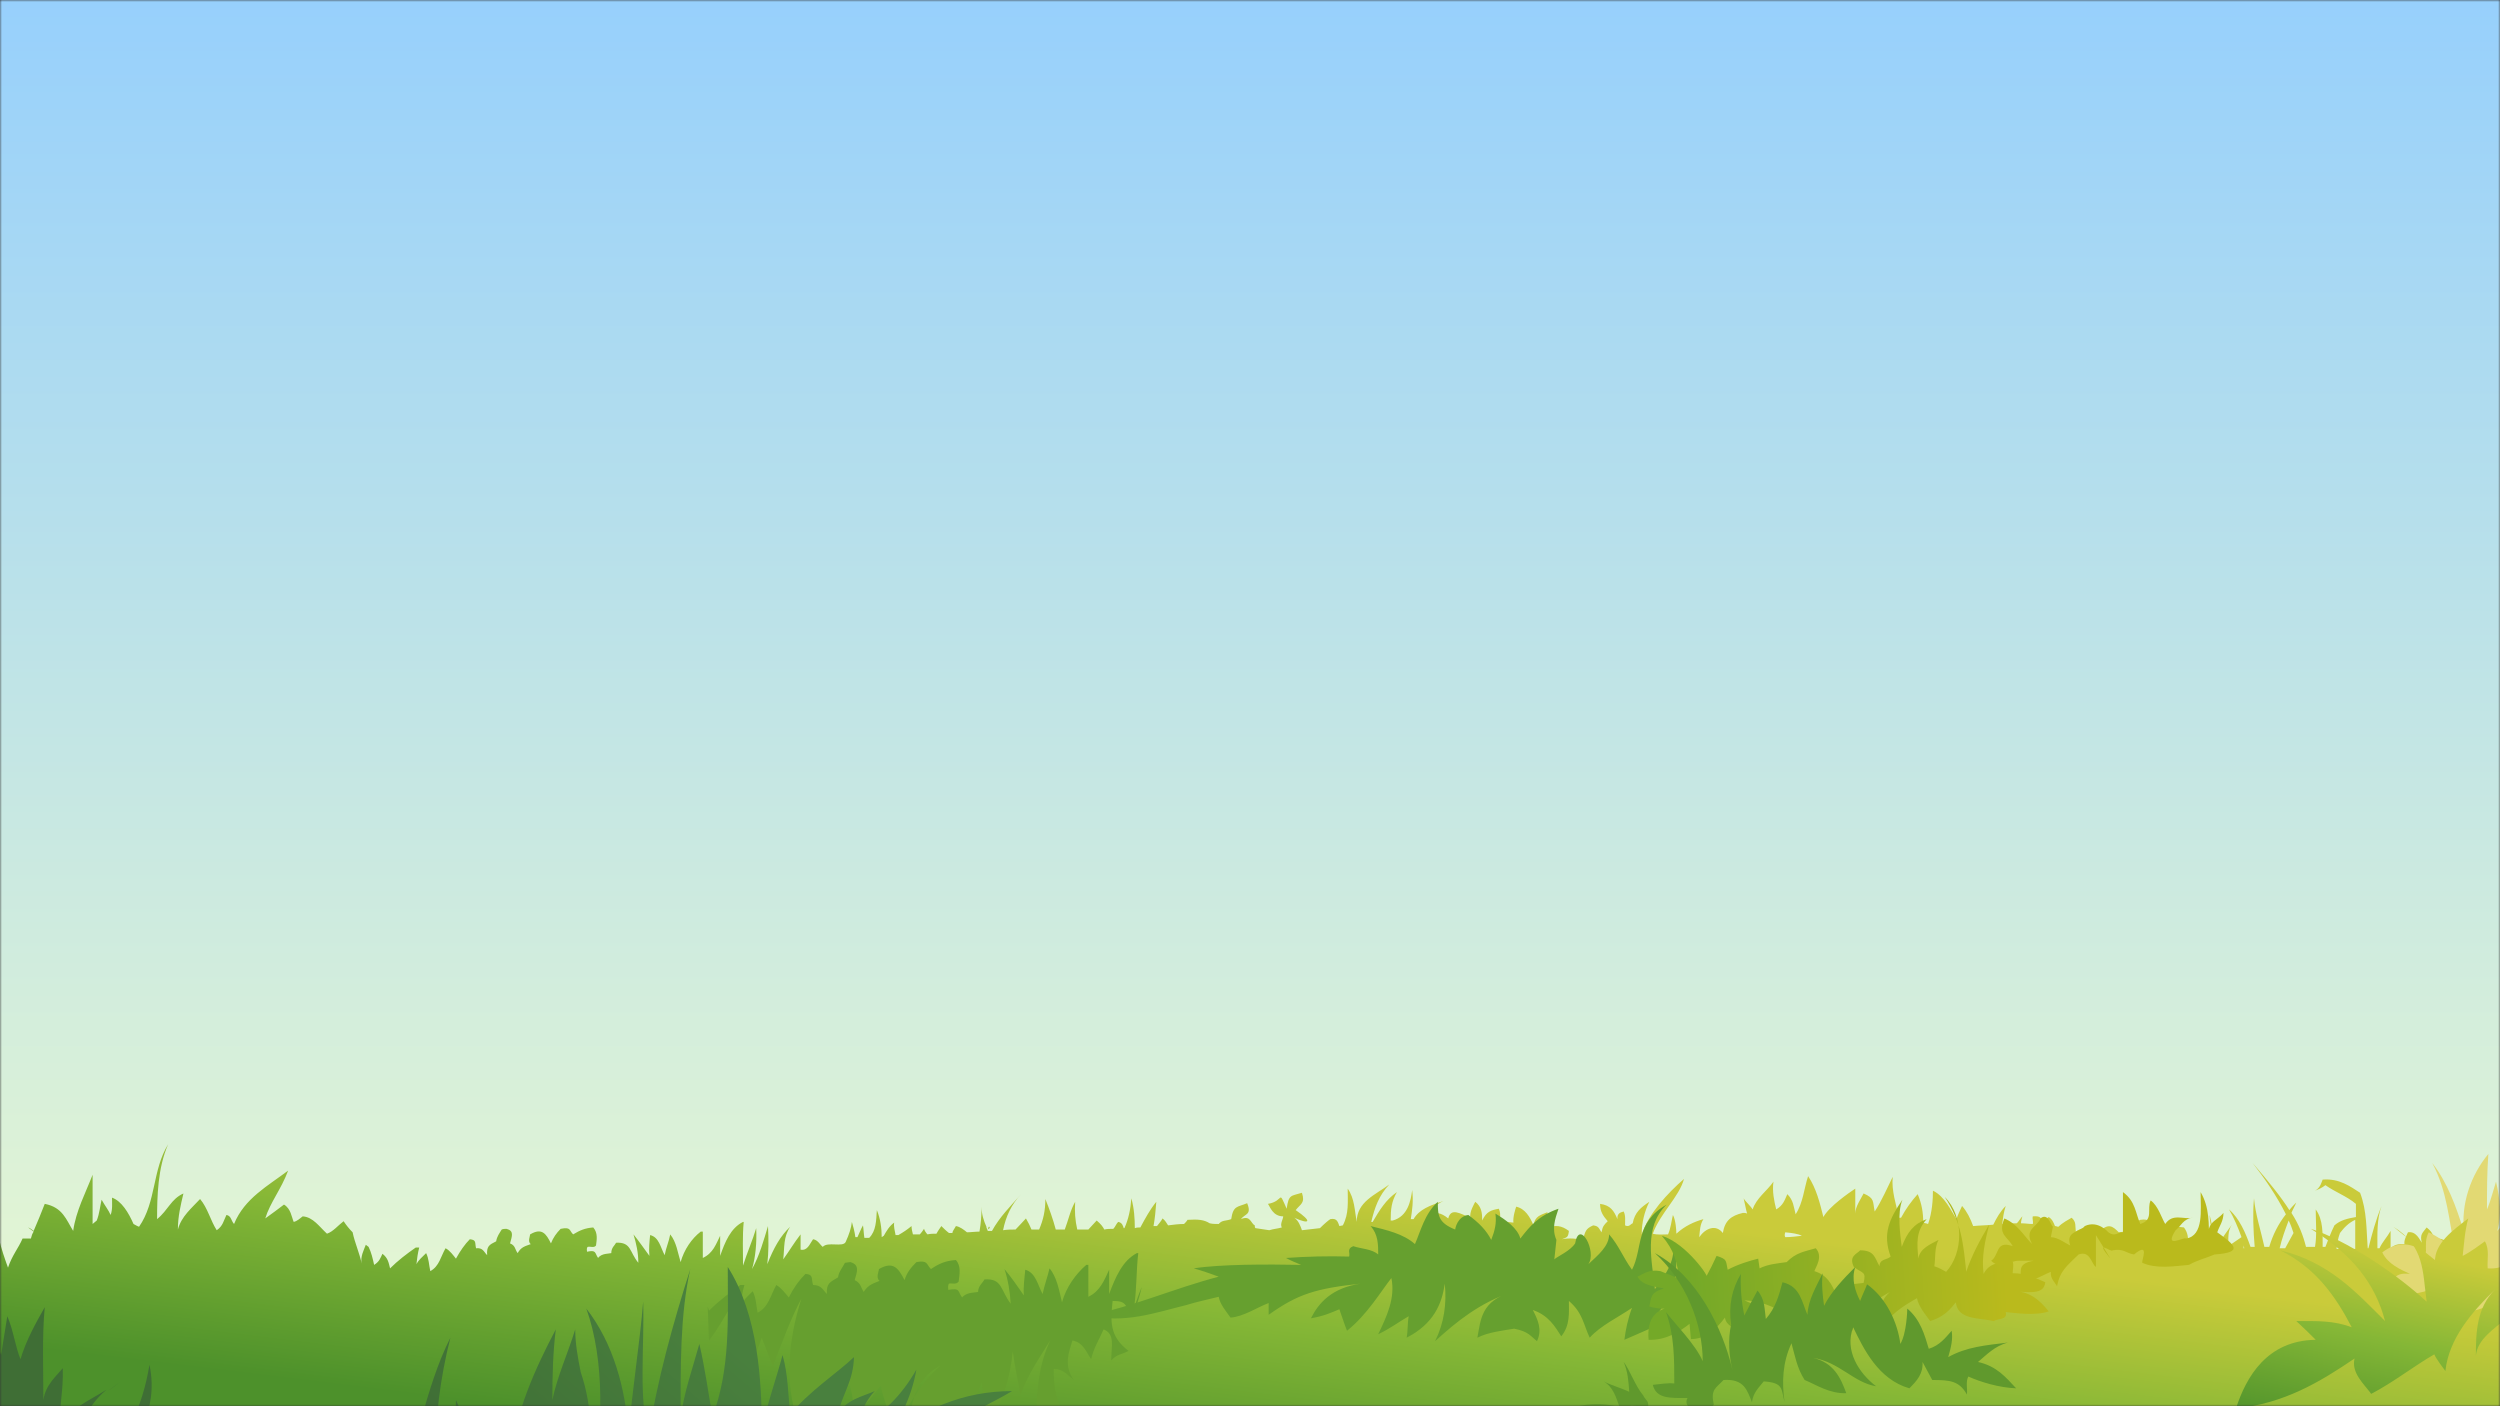 <svg width="640" height="360" viewBox="0 0 640 360" fill="none" xmlns="http://www.w3.org/2000/svg">
<rect x="0" y="0" width="640" height="360" fill="#333333" stroke="none"/>
<mask id="mask0" mask-type="alpha" maskUnits="userSpaceOnUse" x="0" y="0" width="640" height="360">
<rect width="640" height="360" fill="#C4C4C4"/>
</mask>
<g mask="url(#mask0)">
<path d="M640 0H0V360H640V0Z" fill="url(#paint0_linear)"/>
<path d="M736.432 336.062C738.917 335.884 740.692 336.417 743 334.819C742.645 333.044 741.757 331.446 741.757 329.139C738.917 328.073 736.254 326.653 732.171 327.008C733.236 325.411 734.124 323.281 735.722 321.86C733.059 321.86 729.686 320.973 726.668 323.636C727.023 319.73 727.556 316.18 728.799 312.452C726.668 315.825 723.473 319.908 723.118 324.523C723.828 317.955 723.473 310.322 720.455 303.754C720.81 307.482 721.165 311.919 720.1 315.825C718.148 315.47 715.307 314.05 712.29 315.47C712.645 314.76 713.532 312.097 714.42 311.209C712.112 311.919 709.627 313.34 706.964 312.985C707.319 310.854 707.852 308.369 708.207 306.061C706.787 307.127 704.124 308.014 703.414 310.854C703.769 306.416 704.124 302.334 705.189 297.896C701.106 302.689 697.733 308.014 696.491 314.405C697.201 306.061 694.715 295.588 690.81 287.955C691.343 291.328 692.23 302.511 691.698 309.257C689.923 309.434 690.633 309.612 688.147 309.612C687.792 306.239 687.082 302.689 688.502 299.138C688.147 299.493 684.242 306.239 684.597 310.322C683.177 307.127 682.289 303.931 679.449 301.269C680.869 307.659 681.047 313.34 679.094 320.085C677.496 310.677 675.189 304.819 667.378 299.138C675.366 305.706 674.301 313.695 674.301 322.57C673.236 317.778 670.928 312.63 669.153 308.724C670.751 314.05 670.041 320.618 669.153 325.233C661.52 320.795 659.212 310.322 659.212 301.446C658.147 308.902 659.39 316.357 661.875 322.215C658.857 318.665 656.017 317.422 651.934 316.535C655.129 317.422 657.792 323.636 658.857 325.588C655.129 324.701 651.579 325.233 648.029 325.943C649.094 327.541 651.402 328.073 652.822 328.961C643.413 328.784 639.33 331.979 634.182 339.434C641.461 340.145 649.094 336.772 656.372 335.174C655.662 337.482 656.017 339.79 656.017 342.097C660.81 339.434 664.893 335.174 668.088 330.914C667.91 333.221 668.798 335.352 669.331 337.482C671.993 335.174 674.301 331.979 676.254 329.316C673.946 332.511 674.834 334.819 675.366 338.014C678.917 337.304 677.674 334.642 678.917 332.866C681.579 332.511 683.354 334.642 684.952 335.884C684.952 329.316 686.372 324.168 689.745 318.488C687.26 323.636 687.082 329.494 687.97 334.109C689.035 330.736 690.988 328.251 693.118 325.411C691.52 328.428 692.408 333.044 692.763 335.884C695.426 328.784 700.929 324.523 707.497 321.15C703.769 323.991 703.236 330.026 702.704 333.221H709.272C710.159 330.204 710.159 327.186 710.159 324.168C711.047 327.363 711.757 330.381 712.29 333.754C715.84 330.914 720.1 329.316 724.006 327.718C721.343 329.316 720.988 332.689 720.1 335.529C722.23 333.754 725.071 333.399 727.556 332.511C731.461 334.642 734.479 336.417 737.497 338.192L736.432 336.062Z" fill="url(#paint1_linear)"/>
<path d="M43.054 292.925C38.971 299.493 40.036 307.659 35.598 314.05C35.066 313.872 34.533 313.517 34.178 313.34C32.935 310.499 31.16 307.482 28.675 306.594C28.675 308.014 28.853 309.612 28.32 311.032C27.788 309.789 26.9 308.724 26.012 307.127C25.657 308.547 25.48 310.677 24.77 312.452C24.415 312.807 24.06 312.985 23.705 313.34V300.736C21.93 305.351 19.444 309.967 18.734 315.115C16.959 312.274 16.072 309.079 11.456 308.192C10.569 310.499 9.681 312.63 8.616 315.115C8.083 314.76 7.728 314.405 7.196 314.227C7.728 314.582 8.083 314.937 8.616 315.292C8.261 315.825 8.083 316.357 7.906 317.067H5.776C4.71 319.553 3.113 321.328 2.048 324.523C1.338 322.57 0.273 319.553 -0.26 317.067H-0.793C-2.035 319.908 -3.988 322.57 -5.23 325.588C-4.52 323.103 -3.633 320.618 -4.165 317.777C-6.651 320.085 -8.426 322.393 -10.556 325.233C-10.556 322.57 -10.556 319.908 -10.556 317.245C-11.266 317.245 -12.153 317.245 -12.864 317.245C-15.704 322.215 -18.189 327.541 -21.029 332.156C-21.029 327.186 -20.674 322.215 -23.87 318.133C-24.047 318.133 -24.047 318.133 -24.225 318.133C-24.757 320.795 -25.29 323.28 -25.822 325.766C-26.532 323.28 -27.065 320.973 -28.308 318.665C-28.485 318.665 -28.84 318.665 -29.018 318.843C-30.26 321.15 -31.858 324.346 -32.213 327.186C-32.923 324.701 -33.633 322.393 -33.988 319.908C-34.698 320.085 -35.408 320.263 -36.296 320.44C-37.006 322.925 -37.183 325.411 -37.006 328.251C-38.071 326.121 -38.959 324.168 -41.621 322.57C-40.734 325.233 -39.136 327.718 -39.491 331.446C-41.799 328.428 -44.994 326.653 -48.367 324.878C-51.03 326.121 -53.515 327.363 -56 328.783V390.737H742.822V331.446C735.367 327.363 727.556 323.636 719.035 323.458C708.739 323.458 700.396 314.227 690.277 316.357C684.419 316.89 676.786 325.588 670.218 325.943C664.715 325.056 658.68 327.896 653.887 323.458C651.224 323.103 635.958 320.973 630.099 319.73H627.614C627.792 319.553 627.792 319.198 627.969 318.843C626.017 317.422 623.709 316.18 622.821 317.955C622.644 318.31 622.644 318.843 622.466 319.198C622.466 318.665 622.644 318.31 622.821 317.955C623.176 316.712 622.999 315.647 621.224 314.227C620.159 315.647 619.449 316.002 619.981 318.133C619.449 317.422 618.561 315.115 616.431 315.47C616.076 316.357 615.366 317.422 615.543 318.488C613.946 318.488 613.236 318.488 611.993 319.553V315.115C611.105 316.712 609.863 317.955 609.153 319.553H608.62C608.62 315.825 608.443 312.097 609.685 308.724C608.265 312.097 607.2 316.002 606.312 319.553H606.135C605.78 314.937 605.957 309.967 604.182 305.351C601.697 303.754 598.857 301.624 594.596 301.979C594.419 302.334 594.064 304.109 592.644 304.819C593.531 304.464 594.419 304.109 595.306 303.399C597.792 305.174 600.809 306.239 603.117 308.192V311.564C601.164 311.919 599.212 312.275 597.614 313.695C596.727 315.47 596.016 317.422 595.306 319.198H594.596C594.596 315.825 594.774 312.274 592.821 309.612C592.821 312.807 593.176 316.002 592.644 319.198H590.336C589.626 316.357 588.561 313.517 586.608 310.499C586.963 309.612 587.496 308.724 587.851 307.837C587.318 308.369 586.608 309.079 586.076 309.789C583.945 306.416 580.928 302.689 576.667 297.718C579.862 301.801 582.88 306.239 585.188 310.854C583.235 313.34 581.815 316.18 580.928 319.198H579.685C578.797 315.115 577.377 310.854 577.022 306.771C576.667 310.677 576.845 314.937 577.2 319.198H576.135C574.892 315.647 573.294 311.919 570.632 309.612C571.874 311.742 572.939 314.227 573.827 316.712C572.762 317.422 571.519 318.31 570.454 319.02C570.454 317.067 570.277 315.115 571.342 313.517C570.099 315.292 568.679 317.067 567.791 319.02H567.436C567.081 317.6 566.549 316.18 566.194 314.76C566.194 315.825 566.194 317.067 566.194 318.133C564.241 317.955 562.288 318.31 560.158 318.488C560.158 316.89 560.158 315.647 559.093 314.227C557.318 314.05 556.608 313.695 555.188 315.115C555.188 315.115 552.347 314.76 551.282 314.76C550.217 312.807 550.395 311.919 547.91 312.274C546.667 312.807 545.069 313.872 547.022 316.712C545.424 315.47 544.714 315.115 542.407 315.47C540.809 313.872 539.744 312.985 537.259 315.47C536.194 314.76 533.886 313.517 531.401 315.292C531.223 313.872 531.578 312.807 530.336 311.742C529.448 312.274 528.028 312.985 526.963 314.05C526.608 314.05 526.43 313.872 526.075 313.872C525.72 312.985 525.365 312.097 524.477 311.564C524.3 311.742 522.88 312.452 523.412 313.34C522.347 311.919 522.702 311.209 520.395 311.387C520.217 312.097 520.572 312.63 520.395 313.34C519.33 313.34 518.442 313.162 517.377 313.162C517.377 312.63 517.554 311.919 517.732 311.387C517.199 311.919 516.844 312.63 516.312 313.162C515.069 313.162 513.827 313.162 512.584 313.34C512.761 311.742 512.939 310.322 513.471 308.724C512.051 310.144 511.164 311.742 510.276 313.517C508.679 313.695 506.903 313.695 505.128 313.872C504.418 311.919 503.531 310.144 502.288 308.724C501.755 309.967 501.223 310.854 500.868 312.097C499.448 309.967 497.85 306.239 494.832 304.819C494.832 306.949 494.655 310.322 493.59 313.34C493.235 313.162 492.702 313.162 492.347 312.985C492.347 310.499 491.992 308.192 490.927 305.706C489.329 307.482 487.909 309.434 486.667 311.742C486.489 311.742 486.312 311.742 486.134 311.742C485.424 308.369 484.181 304.819 484.536 301.269C483.294 303.754 481.696 307.482 479.921 310.144C479.388 307.482 479.921 306.771 477.081 305.529C476.371 306.949 474.951 308.902 474.951 310.677V304.286C473.353 305.351 468.205 308.902 466.785 311.564C465.897 308.014 465.01 304.286 462.879 301.091C461.814 304.286 461.637 307.837 459.684 310.854C459.152 308.902 459.152 307.304 457.554 305.706C456.844 307.304 456.489 308.547 454.714 309.612C454.181 307.482 453.649 304.996 454.004 302.511C452.406 304.819 449.566 306.772 448.678 309.612C448.146 308.724 446.725 307.482 446.37 306.771C446.725 308.192 446.903 309.434 447.258 310.677C446.903 310.499 446.548 310.499 446.193 310.499C443.175 311.209 441.577 312.452 441.045 315.647C439.27 313.34 436.607 314.405 435.009 316.712C435.187 314.937 435.187 313.517 436.074 312.097C433.589 312.807 431.282 313.872 429.151 315.825C429.151 314.937 428.974 312.275 428.264 311.032C427.909 312.452 427.731 314.405 427.021 316.002C425.779 316.002 424.358 316.18 423.116 315.825C425.068 310.499 429.861 306.416 431.104 301.801C426.844 305.529 422.051 310.677 420.276 316.002C420.276 312.985 420.986 310.144 422.228 307.659C420.098 309.079 418.5 310.322 417.968 313.162C417.435 313.34 417.08 314.227 416.015 313.695C416.015 312.452 416.193 311.209 415.66 310.144C415.305 310.322 413.885 310.322 414.062 312.097C413.175 309.967 412.287 308.547 409.625 308.192C409.625 310.144 410.335 311.209 411.577 312.63C410.512 313.695 410.335 313.872 409.98 315.47C409.27 314.405 409.27 313.872 407.849 313.695C405.897 314.582 405.897 315.115 405.187 317.422C403.767 317.067 401.636 316.89 399.861 317.245C401.104 316.712 401.459 316.89 401.636 315.115C399.684 313.695 398.264 313.517 395.778 314.405C395.956 313.162 396.311 311.742 396.133 310.322C394.536 311.032 392.938 311.209 392.583 313.695C391.695 311.564 390.453 309.434 388.145 308.902C387.968 309.434 387.258 311.564 387.435 312.985C385.837 312.807 384.772 312.63 383.352 314.05C383.885 312.807 384.417 311.032 383.707 309.434C381.755 309.789 380.512 310.144 379.447 312.452C379.447 310.499 379.269 308.902 377.672 307.659C377.494 308.014 376.074 310.322 376.429 311.742C373.766 310.677 371.459 309.079 370.749 311.919C368.973 310.499 367.198 309.789 365.246 311.742C366.133 309.967 367.376 308.369 369.506 307.482C366.133 308.547 363.293 309.612 361.873 312.097H361.163C361.518 309.789 361.873 307.482 361.518 304.641C361.163 307.304 360.453 311.387 356.547 312.452H356.015C356.015 309.612 356.192 307.659 357.612 305.174C354.772 307.127 353.174 309.789 351.399 312.807H351.044C351.932 309.079 352.997 306.061 355.66 303.221C352.109 305.884 347.316 307.659 347.316 312.807C346.784 309.967 346.784 306.772 345.009 304.286C345.009 307.659 345.364 310.677 343.766 313.695L342.879 313.872C342.524 312.985 342.346 311.742 340.571 312.097C340.216 312.274 338.973 313.34 337.908 314.405L333.293 314.937C332.938 313.872 332.405 312.452 331.34 311.742C335.245 313.517 336.133 312.807 331.695 309.789C332.938 308.192 334.18 308.014 333.293 305.351C330.452 306.239 329.92 305.706 329.387 309.434C327.08 304.286 328.855 307.482 324.594 308.192C325.127 308.902 325.837 311.387 328.5 311.387C328.5 312.097 327.612 313.34 328.145 314.227C326.902 314.582 326.015 314.582 324.949 314.937C323.707 314.76 322.464 314.582 321.399 314.405C321.222 314.227 321.222 314.05 321.222 313.695C320.156 313.162 320.156 311.032 317.671 312.097C318.736 310.677 320.512 311.032 319.269 308.014C316.784 309.079 315.719 308.547 315.186 312.097C313.766 312.63 312.878 312.274 311.991 313.34C311.281 313.34 310.393 313.34 309.683 313.162C308.263 312.274 306.843 312.097 304.003 312.274C303.825 312.63 303.47 312.985 303.115 313.34C301.872 313.34 300.275 313.517 299.032 313.695C298.677 313.162 298.322 312.452 297.612 311.919C297.257 312.63 296.724 313.162 296.192 313.872C295.837 313.872 295.659 313.872 295.304 313.872C295.659 311.919 295.837 309.967 296.014 307.659C294.417 309.612 293.174 311.919 291.931 314.227C291.399 314.227 291.044 314.227 290.511 314.405C290.511 311.919 290.334 309.257 289.624 306.771C289.446 309.434 288.914 312.097 287.849 314.405H287.671C287.494 313.872 287.316 312.985 286.251 312.807C285.718 313.34 285.541 314.05 285.008 314.582C284.298 314.582 283.411 314.582 282.701 314.76C282.346 314.05 281.813 313.34 280.748 312.452C280.038 313.162 279.328 314.05 278.618 314.76C277.73 314.76 276.843 314.76 275.777 314.76C275.245 312.452 275.067 310.144 275.245 307.659C274.002 309.789 273.47 312.452 272.582 314.76C271.695 314.76 270.985 314.76 270.275 314.76C269.564 312.097 268.677 309.612 267.612 306.949C267.612 309.967 267.079 312.274 266.014 314.76C265.304 314.76 264.594 314.76 264.061 314.76C263.706 313.872 263.174 312.807 262.641 311.919C262.109 312.452 261.044 313.695 259.979 314.76C258.913 314.76 257.848 314.76 256.783 314.937C257.493 311.387 258.913 308.369 261.399 305.706C258.736 308.724 255.896 311.564 253.943 315.115C253.588 315.115 253.233 315.115 252.878 315.115C252.7 314.76 252.7 314.582 252.523 314.227V314.05C251.813 312.452 251.28 310.854 251.28 308.902C251.28 311.209 251.103 313.162 250.748 315.292C249.683 315.292 248.44 315.47 247.552 315.47C246.665 314.76 245.777 314.05 244.712 313.872C244.357 314.582 243.825 315.115 243.825 315.647C243.647 315.647 243.292 315.647 242.937 315.647C242.227 315.115 241.517 314.405 240.984 313.872C240.629 314.405 240.097 315.115 239.742 315.825C239.032 315.825 238.144 315.825 237.434 316.002C237.079 315.647 236.724 315.115 236.546 314.582C236.191 315.115 235.836 315.647 235.481 316.002C234.949 316.002 234.416 316.002 233.706 316.002C233.529 315.292 233.351 314.582 233.351 313.872C232.286 314.76 231.221 315.47 229.978 316.18C229.801 316.18 229.623 316.18 229.268 316.18C229.091 315.115 228.736 314.05 228.913 312.985C227.671 313.872 226.961 315.115 226.251 316.357C226.073 316.535 225.896 316.535 225.718 316.712C225.718 314.405 225.363 311.919 224.475 309.789C224.298 312.452 224.298 315.115 222.523 316.89C222.168 316.89 221.635 316.89 221.28 316.89C221.103 315.825 221.103 314.76 220.925 313.695C220.392 314.582 220.037 315.647 219.505 316.712C219.327 316.712 219.15 316.712 218.972 316.712C218.795 315.292 218.44 314.05 218.085 312.807C217.907 314.405 217.375 316.002 216.487 317.955C215.777 319.375 211.872 317.777 210.629 319.198C209.919 318.665 209.387 317.422 208.144 317.245C207.256 318.488 206.724 320.263 204.949 319.908C204.949 318.665 204.949 317.245 204.949 316.002C203.173 318.31 202.286 319.908 200.511 322.393C200.866 319.198 200.511 316.712 202.286 314.05C199.801 316.357 198.025 319.553 196.428 323.636C196.783 320.618 196.783 317.245 196.605 313.872C195.54 317.422 194.475 321.328 192.522 324.878C193.41 321.86 193.765 318.133 193.588 314.405C192.7 317.422 191.28 320.618 190.215 323.991C190.215 320.263 190.037 316.535 190.392 312.807C190.215 312.807 190.215 312.807 190.215 312.807C187.019 314.405 185.599 317.955 184.357 321.505C184.357 319.73 184.357 318.133 184.357 316.357C183.292 318.488 182.582 320.795 179.919 322.038V315.292H179.386C177.079 317.067 175.126 319.908 174.238 323.103C173.528 320.795 173.173 317.955 171.576 316.002C171.221 317.955 170.51 319.375 170.155 321.328C169.09 319.375 168.735 316.712 166.428 316.18C166.25 317.955 166.073 319.73 166.25 321.505C164.83 319.553 163.587 317.777 162.167 316.002C162.877 318.31 163.41 320.618 163.41 323.28C161.102 320.44 161.635 317.955 157.729 318.133C157.374 318.843 156.487 319.375 156.487 320.795C155.954 320.973 154.001 320.795 153.114 322.038C152.226 320.795 152.759 319.908 150.274 320.44C150.274 320.085 150.096 319.553 150.451 319.198C151.161 319.02 152.049 319.553 152.581 318.843C152.759 317.422 153.114 315.647 151.871 314.227C149.741 314.405 148.498 314.937 146.723 316.002C145.658 314.937 146.191 314.05 143.528 314.582C142.463 315.647 141.575 316.89 141.043 318.31C139.8 315.825 138.735 314.227 135.717 316.002C135.717 316.357 135.007 317.955 135.895 318.488C134.475 319.02 133.41 319.198 132.522 320.795C131.812 319.908 131.989 318.843 130.569 318.31C131.102 316.357 131.634 315.115 129.682 314.582C129.327 314.582 128.794 314.582 128.439 314.76C127.907 315.647 127.197 316.535 127.019 317.777C125.244 318.665 124.534 319.02 124.711 321.328C123.824 320.44 123.646 319.375 121.871 319.553C121.516 318.133 122.049 317.422 120.273 317.245C119.031 318.488 117.788 320.263 116.723 322.215C116.013 321.328 115.125 320.085 114.06 319.553C112.818 321.683 112.463 324.168 110.155 325.411C109.8 323.813 109.8 322.215 109.09 320.795C108.202 321.683 107.137 322.57 106.605 323.636C106.782 322.038 106.96 320.795 107.315 319.375C106.96 319.375 106.782 319.375 106.427 319.375C104.119 320.973 101.812 322.748 99.859 324.701C99.504 323.28 99.326 322.038 97.906 320.973C97.374 322.038 97.196 322.925 95.776 323.813C95.421 322.215 95.066 320.618 94.356 319.198C94.179 319.02 93.823 318.843 93.646 318.665C93.114 320.085 92.226 321.683 92.581 323.458C92.048 320.795 90.806 318.133 90.273 315.47C89.386 314.582 88.676 313.695 87.966 312.63C86.545 313.695 85.303 315.292 83.705 315.825C81.752 314.05 80.155 311.564 77.492 311.387C76.782 311.919 76.072 312.63 75.184 312.807C74.652 311.564 74.474 309.434 72.699 308.369C71.102 309.612 69.859 310.499 67.906 311.919C69.149 307.837 71.989 304.464 73.764 299.671C68.616 303.576 62.581 306.771 59.918 313.34C59.208 312.63 59.208 311.209 57.965 311.032C57.255 312.452 57.078 313.872 55.48 314.937C53.882 312.452 53.172 309.257 51.22 306.949C49.09 309.257 46.427 311.387 45.539 314.76C45.539 311.387 46.249 308.547 46.959 305.529C43.764 306.949 43.054 309.789 40.214 312.097C40.214 306.239 40.391 298.961 43.054 292.925ZM252.878 314.76C253.055 314.582 253.233 314.405 253.41 314.405C253.233 313.695 253.055 314.05 252.878 314.76ZM566.371 315.292C566.371 313.872 566.016 312.452 565.661 311.032C565.661 312.452 566.016 313.872 566.371 315.292ZM592.644 304.996C592.289 305.174 591.934 305.351 591.401 305.351C591.934 305.351 592.289 305.174 592.644 304.996ZM602.94 312.274V319.73H598.147C598.324 318.31 598.502 317.067 599.034 315.647C600.099 314.227 601.342 312.985 602.94 312.274ZM585.898 312.452C586.431 313.517 586.786 314.582 587.141 315.647C586.431 316.89 585.721 318.31 585.01 319.553H583.59C584.123 317.245 585.01 314.76 585.898 312.452ZM457.021 315.47C458.797 315.647 460.217 315.825 461.282 316.357C459.862 316.535 458.441 316.712 457.021 316.712C456.844 316.357 456.844 316.002 457.021 315.47ZM574.359 318.843C574.359 319.02 574.537 319.375 574.537 319.553H574.359C574.359 319.375 574.359 319.02 574.359 318.843Z" fill="url(#paint2_linear)"/>
<path d="M398.441 317.422C397.198 314.582 398.086 312.097 398.974 309.434C393.826 311.209 391.518 314.05 389.21 317.067C388.5 314.405 385.482 312.275 382.82 310.677C383.175 313.162 382.642 315.115 381.755 317.422C380.512 314.937 378.559 312.985 375.896 311.032C373.056 311.387 372.524 314.582 372.524 314.76C368.086 312.985 368.086 311.032 368.086 307.659C364.713 310.677 363.648 315.292 362.228 318.488C359.21 315.825 355.127 314.937 350.867 313.872C352.819 316.002 352.819 318.665 352.819 321.15C351.222 319.73 348.559 319.73 346.429 319.02C344.654 319.73 345.719 320.795 345.364 321.683C340.038 321.505 334.18 321.683 329.21 322.038C330.452 322.748 331.873 323.281 333.115 323.813C324.417 323.636 312.346 323.636 305.6 324.701C308.085 325.411 310.038 326.121 311.991 326.831C300.452 329.849 290.334 334.464 278.618 336.772C288.026 338.902 295.659 336.062 303.647 334.109C306.488 333.221 309.15 332.689 311.991 331.979C312.346 333.931 313.766 335.529 315.008 337.304C318.204 337.127 321.932 334.642 324.772 333.576C324.772 334.642 324.772 335.529 324.772 336.594C332.228 331.269 336.843 329.849 348.381 328.606C340.926 329.671 337.553 333.576 335.6 337.482C338.796 336.949 340.748 336.062 342.879 335.174C343.589 337.127 344.121 338.902 344.831 340.677C349.979 336.594 353.529 330.559 356.192 327.186C357.257 332.334 354.95 337.127 352.819 341.565C355.837 340.145 358.145 338.369 360.63 336.949C360.275 338.902 360.453 340.677 360.098 342.452C367.021 338.902 369.151 333.754 369.861 328.606C370.393 333.754 369.683 338.724 367.376 343.34C373.056 338.192 378.737 333.576 387.08 330.736C379.092 333.044 379.092 337.837 378.204 342.452C381.044 341.032 384.417 340.677 387.613 340.145C391.34 340.855 391.873 342.097 393.471 343.34C394.891 340.322 393.648 337.837 392.405 335.352C396.488 336.772 398.086 339.612 399.684 342.097C401.991 339.257 401.636 336.062 401.636 333.044C405.187 336.062 405.364 339.079 406.962 342.452C409.625 339.434 414.417 337.127 417.79 334.819C416.725 337.659 416.193 340.322 415.838 342.985C420.986 340.855 424.358 338.902 430.039 337.482C427.909 336.239 425.779 337.304 423.648 337.127C428.796 331.091 430.394 324.523 428.086 317.422C429.329 322.393 426.489 326.121 423.648 330.026C422.938 322.748 420.63 314.227 426.666 308.369C418.5 312.985 420.63 319.553 417.79 325.056C415.483 321.86 414.417 318.843 411.932 316.002C411.932 319.02 409.092 321.328 406.607 323.636C408.914 320.44 404.299 311.919 403.234 318.31C401.991 320.263 398.619 321.683 397.908 322.393L398.441 317.422Z" fill="#66A02F"/>
<path d="M291.399 320.795C291.221 320.795 291.221 320.795 291.044 320.795C287.316 322.748 285.541 327.008 283.943 331.269C283.943 329.139 283.943 327.186 283.943 325.056C282.701 327.718 281.636 330.559 278.618 331.979V323.813H278.085C275.422 326.121 272.937 329.494 271.872 333.399C271.162 330.559 270.63 327.008 268.677 324.701C268.144 327.008 267.434 328.783 266.902 331.269C265.659 328.961 265.127 325.766 262.464 325.056C262.286 327.186 261.931 329.316 262.109 331.624C260.511 329.316 258.913 327.008 257.138 324.878C258.026 327.541 258.558 330.559 258.736 333.754C256.073 330.204 256.606 327.186 251.99 327.541C251.635 328.428 250.393 329.139 250.393 330.736C249.86 330.914 247.375 330.736 246.31 332.156C245.067 330.559 245.955 329.671 242.759 330.204C242.759 329.671 242.582 329.139 242.937 328.606C243.825 328.428 244.712 328.961 245.422 328.073C245.6 326.298 246.132 324.168 244.712 322.57C242.049 322.748 240.452 323.458 238.322 324.878C237.079 323.636 237.612 322.57 234.594 323.103C233.351 324.346 232.109 325.766 231.576 327.718C229.978 324.701 228.736 322.748 225.008 324.878C225.008 325.411 224.12 327.186 225.185 327.896C223.588 328.606 222.345 328.783 221.103 330.736C220.392 329.671 220.392 328.428 218.795 327.718C219.505 325.411 220.037 323.813 217.73 323.103C217.197 323.103 216.665 323.281 216.31 323.281C215.777 324.346 214.712 325.588 214.534 327.008C212.404 328.251 211.517 328.606 211.694 331.269C210.629 330.204 210.274 328.961 208.144 328.961C207.611 327.186 208.321 326.298 206.191 326.121C204.594 327.718 203.173 329.671 201.931 332.156C201.043 331.091 199.978 329.671 198.736 328.961C197.315 331.446 196.783 334.642 193.943 336.062C193.588 334.286 193.588 332.334 192.7 330.559C191.635 331.624 190.392 332.689 189.682 334.109C189.86 332.156 190.037 330.736 190.57 328.961C190.215 328.961 189.86 328.961 189.505 328.961C186.842 330.914 184.002 333.044 181.516 335.529C181.339 335.174 181.339 334.819 181.161 334.464C181.339 337.482 181.339 340.677 181.516 343.162C183.469 340.677 185.244 337.482 186.664 335.174C187.375 339.434 189.327 344.582 191.457 348.843C193.588 347.068 194.12 344.937 195.008 342.452C196.073 345.115 196.96 347.6 197.848 349.73C200.156 343.872 202.286 337.837 205.126 332.511C201.931 342.807 200.688 353.636 204.239 363.932C208.499 360.204 211.694 354.878 215.067 350.263C214.712 353.458 214.357 357.186 213.824 360.381C215.245 358.429 216.31 356.298 217.375 354.346C218.262 356.476 218.262 358.606 218.617 360.736C221.635 360.559 223.588 356.831 225.54 354.701C225.718 356.831 226.783 358.784 227.138 361.091C227.493 363.044 228.381 365.174 229.091 366.772C230.511 363.577 232.109 360.559 234.061 357.541C235.126 354.346 237.079 351.506 240.807 349.553C238.144 351.861 236.014 354.523 234.061 357.541C232.641 361.801 232.641 366.594 232.641 370.855C236.014 369.79 237.789 366.417 239.919 364.464C240.274 366.594 240.629 366.949 241.162 368.902C245.777 364.642 249.15 359.849 251.28 353.991C251.99 358.074 251.635 362.334 251.635 366.417C256.606 360.736 258.736 351.683 259.268 346.003C259.801 349.908 260.689 353.813 261.221 357.186C262.996 352.038 266.014 347.778 268.854 343.162C265.837 349.553 265.304 356.298 265.304 363.577C268.322 363.044 269.387 361.091 271.34 360.026C270.097 357.009 269.742 354.168 269.742 350.44C272.227 350.44 273.292 352.038 274.89 353.281C272.227 349.553 273.647 346.18 274.535 343.162C277.375 343.695 278.085 346.18 279.328 347.955C280.038 344.937 281.28 343.162 282.523 340.322C285.541 341.565 284.476 344.582 284.476 348.31C285.718 346.713 287.316 346.713 288.914 345.825C283.943 342.097 284.298 338.192 284.831 333.044C288.559 333.044 287.849 334.109 289.979 337.127C290.866 334.464 291.754 331.979 292.286 329.494C291.576 331.091 291.044 332.866 290.334 334.642C291.044 329.671 290.866 325.233 291.399 320.795Z" fill="#669F2F"/>
<path d="M510.454 338.192C511.341 337.482 514.004 338.014 513.472 335.884C515.247 336.062 521.105 336.949 524.477 335.707C522.17 332.866 519.507 330.381 515.069 330.559C519.33 330.736 523.235 331.624 523.59 328.251C521.105 327.186 518.619 325.943 515.247 325.943C515.247 324.878 515.602 323.991 515.247 322.925C511.874 323.281 509.389 323.103 507.791 326.121C507.258 321.505 508.146 317.955 509.211 313.517C506.903 317.422 504.773 321.328 503.353 325.588C502.643 318.488 502.11 312.807 497.85 306.416C502.821 311.387 502.643 320.795 498.205 325.588C497.495 325.233 496.43 324.523 495.187 324.168C495.542 321.86 495.187 319.553 496.252 317.422C494.3 318.488 491.46 319.553 491.104 322.215C490.749 318.31 490.394 315.292 493.235 312.097C489.862 313.34 488.264 315.47 486.844 319.198C486.489 316.18 485.601 310.677 487.022 307.127C483.649 312.097 481.874 315.825 484.004 321.683C483.116 322.57 481.164 322.215 481.164 324.168C479.921 322.038 479.921 320.085 476.193 320.085C475.483 320.973 473.175 321.505 474.595 324.346C476.903 326.121 477.791 325.411 477.081 328.428C473.708 328.783 471.578 328.961 469.98 331.091C468.737 328.606 467.85 326.476 464.477 325.411C464.832 324.346 466.785 321.683 464.832 319.553C461.814 320.44 459.862 320.618 457.376 323.103C454.891 323.458 452.584 323.636 450.453 324.701L450.098 322.215C447.968 322.748 444.95 323.636 442.288 325.056C441.755 322.748 442.288 322.393 439.447 321.505C438.56 323.458 437.85 324.878 436.785 326.831C438.027 327.541 431.814 318.31 425.424 316.357C428.619 320.085 429.329 323.103 429.861 327.363C428.264 326.653 426.844 326.121 425.068 325.411C422.051 324.878 420.808 326.121 419.21 326.831C420.453 329.316 424.713 329.494 425.956 329.849C422.406 330.914 422.761 332.156 422.228 334.464C425.068 335.352 428.086 334.997 431.104 334.819C423.826 333.754 421.518 337.659 422.051 342.985C426.489 343.162 430.039 340.855 432.524 338.902C432.702 340.677 432.879 342.63 432.879 342.807C436.785 342.807 439.447 340.145 441.578 337.304C441.933 339.434 443.885 339.789 445.128 340.855C445.66 339.434 448.323 337.837 449.743 336.949C450.453 333.931 449.388 334.286 446.548 332.866C454.891 333.399 460.039 338.014 463.589 343.695C463.412 341.742 463.945 339.967 464.477 338.014C465.01 340.145 467.672 341.565 468.915 342.985C467.85 339.612 469.803 337.659 471.933 335.174C471.755 337.304 473.175 338.902 474.24 340.677C474.951 335.707 479.921 333.044 483.826 330.736C480.631 333.576 481.341 336.594 481.696 340.322C483.649 336.594 487.022 334.464 490.749 332.334C491.104 334.464 493.235 336.949 494.122 338.192C497.673 337.127 499.27 335.174 500.69 333.399C501.223 337.837 506.193 337.304 510.454 338.192Z" fill="url(#paint3_linear)"/>
<path d="M186.309 324.346C186.309 337.659 187.019 350.263 182.404 362.689C181.339 356.654 180.451 350.085 179.031 344.05C177.434 349.908 174.948 356.831 174.238 363.222C174.238 350.085 174.061 336.594 176.723 324.878C172.463 338.192 168.025 353.991 166.073 367.66C163.41 357.896 165.007 344.582 164.652 333.221C163.765 344.227 161.812 355.766 160.925 367.304C161.28 371.742 161.102 376.18 160.747 380.441C160.57 376.003 160.57 371.742 160.925 367.304C160.215 355.588 157.019 343.872 150.096 334.997C154.889 348.31 154.356 366.062 151.516 380.441C151.516 370.322 151.871 360.559 148.676 351.328C147.966 347.778 147.256 344.05 147.256 340.322C145.481 346.18 142.64 352.393 141.398 358.429C141.398 352.038 141.575 346.003 142.285 340.322C136.96 350.44 131.989 361.446 130.747 373.163C130.392 372.807 126.486 366.594 124.534 366.594C124.001 370.677 123.646 374.405 122.049 378.666C120.983 371.742 119.741 364.642 116.723 358.429C116.723 365.707 115.48 368.37 111.398 374.228C111.398 363.222 112.64 352.926 115.303 342.452C108.735 355.411 106.605 371.387 101.279 383.991C100.037 377.068 100.037 369.08 100.747 361.624C98.439 370.855 97.019 379.198 95.421 388.429C92.403 382.748 91.871 376.358 87.788 370.322C90.273 377.068 91.693 383.636 92.226 390.737H248.085C248.795 386.831 250.038 383.281 252.523 379.731C246.842 380.441 243.115 382.038 238.144 385.234C239.387 383.103 240.452 381.328 242.049 379.198C248.795 369.08 257.138 372.807 266.192 374.76C254.476 367.304 244.535 363.754 233.529 374.228C239.742 364.819 249.86 361.624 259.091 356.121C246.842 356.121 235.836 360.559 225.895 369.257C229.801 364.819 233.351 357.896 234.594 350.618C231.043 356.831 225.718 362.867 219.15 364.819C220.215 362.334 221.458 358.606 223.943 356.121C220.747 357.541 216.665 358.251 214.357 362.157C215.955 356.298 218.44 353.458 218.617 347.423C214.534 351.328 206.724 356.476 202.286 362.157C201.753 357.009 201.753 351.861 200.333 346.89C198.735 352.926 196.25 359.849 195.008 366.062C195.008 353.636 194.12 336.594 186.309 324.346Z" fill="url(#paint4_linear)"/>
<path d="M-18.544 324.878C-13.219 338.547 -6.296 361.979 -16.947 374.405C-16.947 368.015 -16.236 361.269 -18.544 355.411C-18.544 363.222 -19.077 371.032 -22.805 377.778C-22.805 371.21 -23.16 364.642 -23.692 358.251C-24.757 364.997 -24.935 372.097 -27.42 378.666C-27.42 364.819 -28.485 352.571 -34.521 340.145C-33.456 353.281 -32.568 369.967 -40.379 380.086C-40.911 377.068 -41.799 374.228 -42.509 371.032C-43.751 374.228 -45.704 378.488 -45.527 382.393C-46.414 380.973 -48.367 378.133 -49.787 376.18C-51.74 379.021 -54.047 382.038 -56 384.879V390.559H46.782C47.492 389.494 48.024 388.251 48.557 387.009C48.734 386.476 49.8 381.861 49.8 379.908C47.314 380.796 44.652 381.861 41.811 382.748C43.054 379.198 43.941 375.293 45.539 371.387C47.669 371.387 49.8 371.387 51.752 371.387C49.267 370.145 47.492 368.015 44.119 368.547C39.504 370.855 34.001 373.873 31.515 379.908C33.468 369.257 40.924 361.801 38.261 349.375C36.486 360.204 32.403 369.08 24.415 376.003V366.949C22.817 369.435 20.687 371.21 18.912 374.05C20.332 365.884 21.575 360.559 27.255 355.766C22.817 358.606 18.202 360.204 15.184 365.529C15.184 359.849 16.249 356.121 16.072 350.263C14.474 352.216 11.634 354.523 11.101 358.429C11.101 350.44 10.746 342.275 11.456 334.642C9.148 338.724 6.663 343.162 5.243 347.955C3.823 344.405 3.468 340.677 1.87 336.949C1.338 340.145 0.805 343.517 0.273 346.89C-2.213 339.434 -3.988 331.446 -7.716 324.523C-6.473 337.837 2.048 353.458 -5.23 369.79C-5.053 353.991 -9.668 337.837 -18.544 324.878ZM27.61 356.121C28.675 355.411 29.563 354.701 30.628 353.813C29.563 354.701 28.498 355.411 27.61 356.121Z" fill="#3F6E35"/>
<path d="M567.614 315.47C568.147 313.872 569.212 312.63 569.212 310.499C567.081 312.985 564.596 312.63 565.484 318.133C565.484 313.34 565.661 309.079 563.354 305.174C563.354 309.612 564.241 316.357 559.626 317.067C559.093 316.535 553.768 319.908 556.963 314.937C558.206 314.05 558.916 311.919 561.401 311.742C558.916 312.275 556.253 310.499 554.3 313.34C553.413 311.919 552.525 308.724 550.572 307.304C549.507 309.434 551.46 312.275 547.91 313.34C546.667 310.499 546.667 307.482 543.472 305.174C543.472 308.547 543.472 312.097 543.472 315.47C541.874 315.47 541.519 316.712 539.744 315.47C539.744 315.47 537.081 312.275 533.708 313.872C532.466 315.47 528.738 315.115 529.981 318.843C529.093 318.488 526.785 316.712 525.01 316.712C525.188 315.825 525.365 314.937 525.543 314.05C525.01 313.695 524.3 310.322 522.347 311.92C521.637 314.05 518.087 314.582 520.217 318.488C518.087 316.357 516.489 313.34 513.117 311.92C511.341 316.18 514.004 316.535 515.247 319.02C510.809 317.423 511.874 321.328 509.744 322.748C512.229 325.233 514.182 322.748 516.844 322.748C518.087 322.748 519.33 322.748 520.572 322.748C515.779 323.636 518.087 325.766 516.844 327.718C520.217 328.428 522.347 326.653 525.01 325.588C524.833 327.363 526.075 328.251 526.608 329.316C527.318 325.233 529.27 323.991 532.111 321.15C535.129 320.085 535.306 323.458 536.549 324.346C536.549 321.683 536.549 318.843 536.549 316.18C537.969 318.488 539.211 320.44 540.276 322.215C535.839 316.89 540.632 320.795 540.809 320.085C543.649 319.553 544.182 320.795 546.312 321.15C550.572 317.6 548.087 322.925 548.442 323.281C551.993 324.878 556.43 324.168 560.336 323.813C562.999 322.393 564.419 322.215 566.904 321.15C574.537 320.618 572.052 318.665 567.614 315.47Z" fill="#BABA1C"/>
<path d="M420.631 357.186C418.678 354.878 417.08 350.44 415.66 348.665C416.725 351.151 416.903 353.636 417.08 356.298C414.773 355.233 412.643 354.701 410.512 353.636C412.998 355.056 413.708 357.719 414.595 360.204C409.98 358.961 405.542 359.316 401.281 360.736C403.944 360.559 406.607 361.624 409.092 362.334C405.187 362.867 401.281 365.884 398.974 367.837C403.234 368.192 407.317 367.127 411.577 366.417C411.222 365.529 411.755 364.464 411.755 363.754C412.82 364.464 413.708 365.352 414.595 366.062C417.08 364.642 416.903 362.512 417.435 359.849C419.033 359.849 420.453 360.204 421.873 360.381C422.228 358.606 421.341 358.606 420.631 357.186Z" fill="#60992D"/>
<path d="M692.408 319.908C688.502 318.31 685.307 316.89 681.047 317.955C680.159 315.115 679.981 308.902 680.337 304.286C678.029 308.902 675.899 313.517 675.721 318.843C673.413 315.825 672.526 315.47 668.975 314.582C668.265 315.292 666.845 316.357 666.313 317.422C665.248 314.937 664.538 312.452 661.697 311.564C660.987 312.985 659.922 314.582 659.39 316.357C658.68 312.63 658.502 307.304 659.035 303.399C657.259 307.482 654.774 312.097 653.532 317.6C654.952 312.097 653.709 304.109 658.324 299.138C655.484 301.624 653.354 304.819 651.579 308.192C651.934 303.754 652.644 299.493 655.839 295.943C650.159 301.091 645.721 309.434 644.123 317.067C644.478 313.695 644.301 309.079 643.236 305.351C642.526 308.724 641.816 312.452 639.33 315.115C640.395 311.032 640.04 306.949 638.975 302.511C638.62 303.576 637.555 307.659 636.668 309.612C636.668 304.819 636.668 300.026 637.023 295.41C632.585 300.736 629.922 308.192 630.809 315.47C628.857 309.079 626.549 302.689 622.644 297.718C626.549 304.996 626.904 312.452 628.502 320.085C626.017 318.133 624.419 316.712 621.756 315.47C620.869 317.067 621.046 318.665 621.046 320.263C620.691 321.328 621.756 321.328 621.934 321.86C617.851 317.422 613.235 317.955 609.863 320.618C611.283 323.636 614.656 325.056 616.963 326.121C612.348 325.588 612.348 328.073 612.348 331.979C616.963 331.269 620.869 331.269 624.951 328.784C626.017 331.801 628.679 333.754 630.809 335.529C637.733 336.417 642.171 328.784 649.271 327.363C649.449 329.849 651.224 331.091 652.466 332.866C658.857 327.896 666.135 324.701 674.833 324.701C681.047 321.86 686.905 319.908 692.408 319.908Z" fill="#E2D973"/>
<path d="M691.165 348.133C697.201 346.18 703.236 344.05 709.449 342.807C701.993 342.275 694.183 341.565 686.905 344.405C689.212 339.079 690.987 333.399 697.556 330.026C690.632 333.044 682.999 338.369 680.692 345.47C682.467 331.624 687.615 319.02 691.342 305.351C689.567 319.553 680.159 332.511 671.638 344.937C672.881 340.5 673.946 334.997 676.609 330.026C671.638 333.754 667.023 338.192 665.958 343.872C667.555 337.837 668.265 330.381 676.609 325.766C672.348 327.008 667.91 327.718 663.827 330.026C665.248 326.831 664.893 323.281 669.508 320.973C664.893 323.281 659.745 325.766 656.727 330.026C656.727 326.476 657.969 317.422 658.857 311.919C656.372 318.133 652.822 323.813 647.496 328.961C647.319 326.476 648.029 323.991 646.786 321.505C643.591 322.57 640.928 325.056 636.845 324.701C636.668 322.393 637.378 319.908 636.135 317.778C634.892 318.665 632.585 320.44 630.455 321.505C630.81 318.31 630.987 315.115 631.875 311.919C627.969 314.937 623.176 318.31 623.354 323.103C623.354 322.925 623.354 322.748 623.354 322.57C619.804 319.73 616.253 316.89 612.703 314.05C620.691 319.02 620.159 325.411 621.224 333.221C612.88 325.588 600.454 317.422 591.579 314.582C602.052 320.973 608.087 328.606 610.573 338.192C603.117 330.736 596.194 323.103 583.768 320.085C592.999 324.701 597.969 331.979 602.052 339.79C597.437 338.014 592.999 338.192 587.851 338.192C589.981 340.145 591.223 341.387 592.821 342.985C580.395 343.162 575.069 352.393 572.407 360.559C584.655 359.316 593.886 353.813 602.762 347.778C601.874 351.506 605.247 354.346 607.022 356.831C612.525 353.991 618.206 349.553 623.176 346.713C623.709 347.955 625.484 350.263 626.017 350.973C626.904 342.807 632.585 336.062 638.798 330.026C634.005 334.819 633.827 341.032 633.827 347.068C634.182 342.807 638.62 340.145 641.638 337.482C640.573 341.21 640.928 344.937 640.928 348.665C642.171 346.358 645.898 343.34 647.319 341.742C646.964 344.227 648.739 346.358 649.449 348.665C652.644 348.665 655.839 347.423 658.68 346.535C659.922 350.973 663.827 353.813 667.2 357.186C669.863 353.991 669.508 350.973 670.041 347.6C675.189 358.251 690.455 357.719 700.396 357.719C699.508 352.393 696.313 350.973 691.165 348.133Z" fill="url(#paint5_linear)"/>
<path d="M456.844 358.961C456.134 353.813 456.311 348.843 458.619 343.872C459.507 347.068 460.039 350.263 461.992 353.281C465.01 354.523 468.383 356.831 472.643 356.654C471.223 352.748 469.448 348.843 464.122 347.6C470.868 348.665 474.596 353.991 480.276 354.878C475.838 351.506 472.11 345.648 474.418 339.79C477.081 345.292 480.809 353.103 488.797 355.411C490.75 353.458 492.347 351.683 492.17 348.665C493.057 350.263 493.767 351.683 494.655 353.281C499.093 353.281 501.578 353.458 503.531 357.009C503.708 355.411 503.176 353.813 503.886 352.393C507.081 353.813 511.697 355.233 516.134 355.411C513.472 352.571 511.164 349.73 506.371 348.665C508.501 346.89 510.631 344.582 514.004 343.695C508.324 344.405 503.531 344.76 498.738 347.423C499.448 344.937 499.98 342.985 499.625 340.677C498.028 342.452 496.608 344.405 493.767 345.292C492.702 341.742 491.637 337.837 488.264 334.997C488.264 335.529 488.087 341.387 486.489 344.05C485.779 338.547 482.939 332.334 477.968 328.784C477.436 330.204 476.726 331.624 476.193 333.044C474.951 330.559 473.886 327.541 474.951 324.346C471.933 327.363 468.738 330.736 466.962 334.286C466.607 331.801 466.252 328.606 466.607 325.943C465.01 329.316 462.88 332.689 462.702 336.594C461.282 333.399 460.927 329.316 456.311 328.251C455.424 331.624 454.536 334.819 452.051 337.659C451.696 335.174 451.874 332.689 449.921 330.381C449.033 331.979 447.613 334.642 446.548 336.772C445.838 333.399 445.483 329.671 445.661 326.121C443.353 330.026 442.465 334.286 443.175 339.079C442.288 342.985 442.643 347.068 443.53 350.795C441.045 340.145 434.655 326.831 423.649 320.795C431.637 328.073 435.897 338.902 435.897 348.488C434.122 344.227 428.619 338.724 426.489 335.884C428.619 341.742 428.619 347.955 428.619 354.168C426.844 353.991 424.891 354.346 423.116 354.523C424.004 358.074 427.376 357.896 431.992 357.896C430.927 360.026 433.412 360.736 434.122 361.979C436.252 361.624 437.317 360.914 438.737 359.671C437.85 355.588 439.27 355.411 441.223 353.281C446.548 352.926 447.258 355.943 448.501 358.961C448.856 356.476 450.098 355.411 451.519 353.636C456.667 353.991 455.956 355.588 456.844 358.961Z" fill="#60992D"/>
</g>
<defs>
<linearGradient id="paint0_linear" x1="320.001" y1="359.998" x2="320.001" y2="-0.002" gradientUnits="userSpaceOnUse">
<stop stop-color="#EBF9CF"/>
<stop offset="1" stop-color="#97D0FC"/>
</linearGradient>
<linearGradient id="paint1_linear" x1="691.578" y1="311.862" x2="687.839" y2="343.066" gradientUnits="userSpaceOnUse">
<stop stop-color="#B8B715"/>
<stop offset="1" stop-color="#C8CB3A"/>
</linearGradient>
<linearGradient id="paint2_linear" x1="340.436" y1="385.592" x2="350.416" y2="303.653" gradientUnits="userSpaceOnUse">
<stop stop-color="#4D912B"/>
<stop offset="0.544" stop-color="#85B736"/>
<stop offset="1" stop-color="#CACB3A"/>
</linearGradient>
<linearGradient id="paint3_linear" x1="432.433" y1="327.996" x2="513.489" y2="323.298" gradientUnits="userSpaceOnUse">
<stop stop-color="#74A928"/>
<stop offset="1" stop-color="#BABA1C"/>
</linearGradient>
<linearGradient id="paint4_linear" x1="195.593" y1="351.149" x2="153.303" y2="400.489" gradientUnits="userSpaceOnUse">
<stop stop-color="#49803E"/>
<stop offset="1" stop-color="#3F6E35"/>
</linearGradient>
<linearGradient id="paint5_linear" x1="635.664" y1="377.09" x2="646.204" y2="326.569" gradientUnits="userSpaceOnUse">
<stop stop-color="#4D912B"/>
<stop offset="0.544" stop-color="#85B736"/>
<stop offset="1" stop-color="#CACB3A"/>
</linearGradient>
</defs>
</svg>

